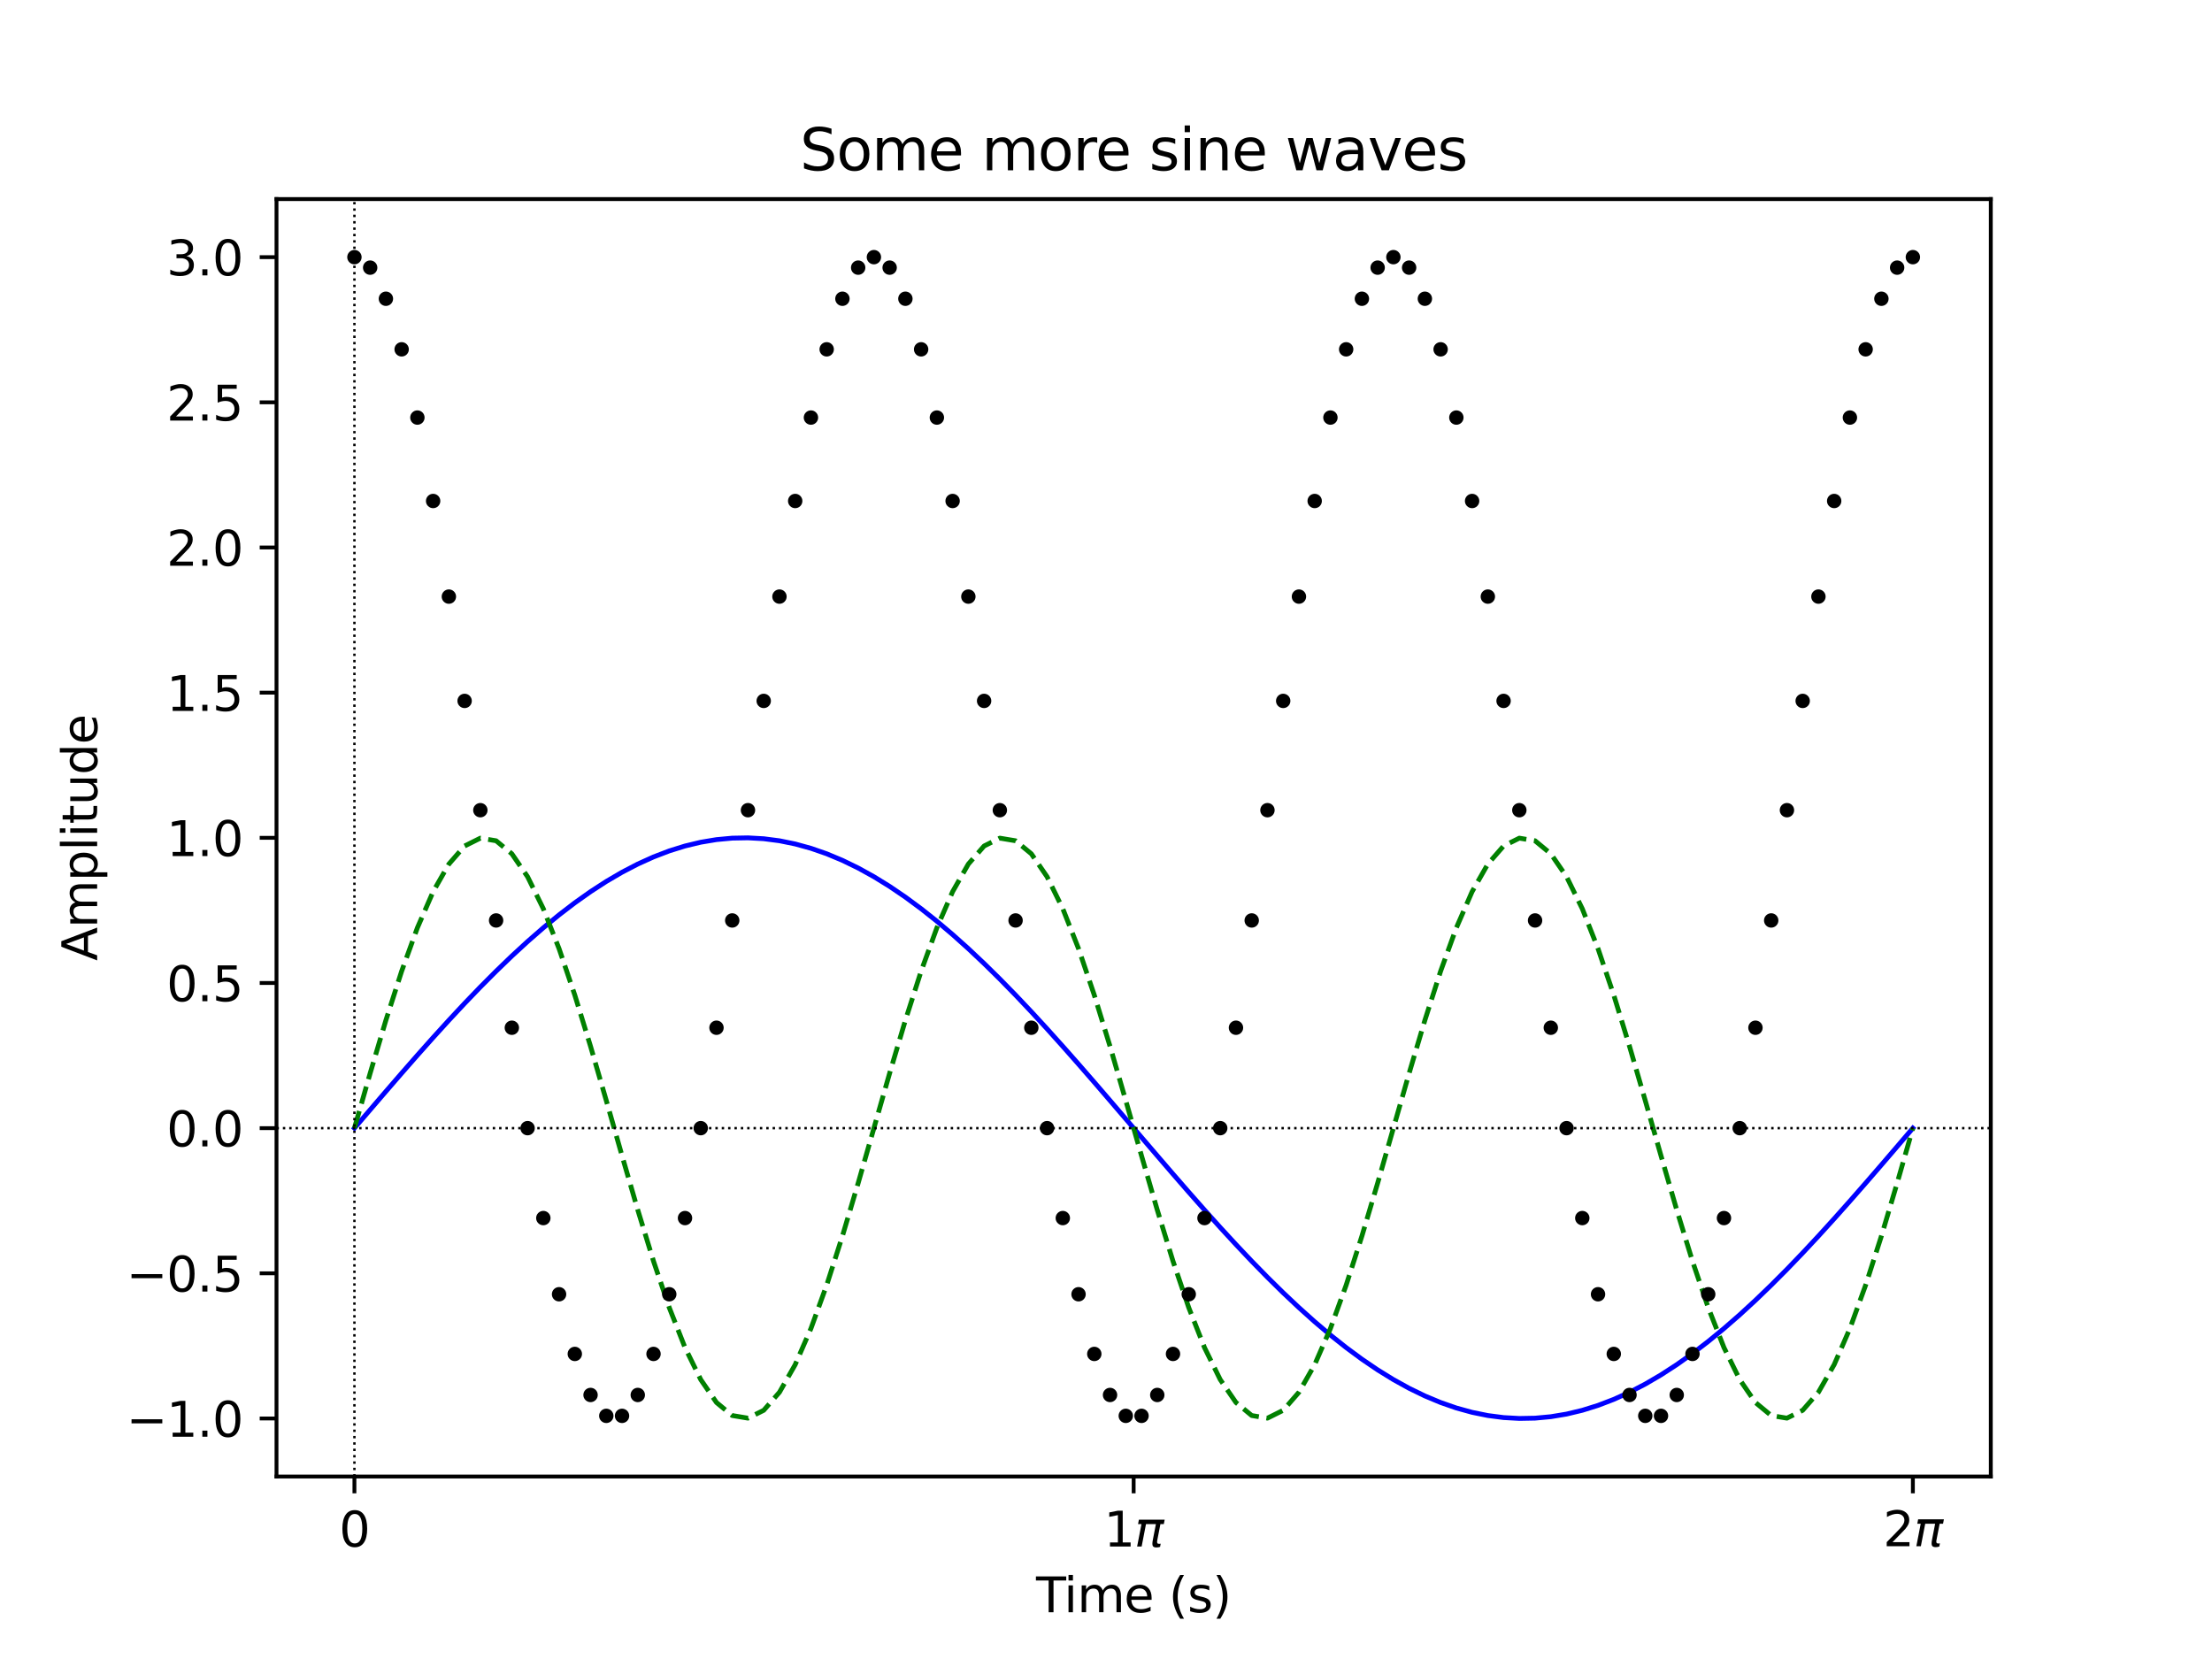 <?xml version="1.0" encoding="utf-8" standalone="no"?>
<!DOCTYPE svg PUBLIC "-//W3C//DTD SVG 1.1//EN"
  "http://www.w3.org/Graphics/SVG/1.1/DTD/svg11.dtd">
<svg xmlns:xlink="http://www.w3.org/1999/xlink" width="460.8pt" height="345.6pt" viewBox="0 0 460.8 345.6" xmlns="http://www.w3.org/2000/svg" version="1.1">
 <defs>
  <style type="text/css">*{stroke-linejoin: round; stroke-linecap: butt}</style>
 </defs>
 <g id="figure_1">
  <g id="patch_1">
   <path d="M 0 345.6 
L 460.8 345.6 
L 460.8 0 
L 0 0 
z
" style="fill: #ffffff"/>
  </g>
  <g id="axes_1">
   <g id="patch_2">
    <path d="M 57.6 307.584 
L 414.72 307.584 
L 414.72 41.472 
L 57.6 41.472 
z
" style="fill: #ffffff"/>
   </g>
   <g id="matplotlib.axis_1">
    <g id="xtick_1">
     <g id="line2d_1">
      <defs>
       <path id="m3d432c60cd" d="M 0 0 
L 0 3.5 
" style="stroke: #000000; stroke-width: 0.8"/>
      </defs>
      <g>
       <use xlink:href="#m3d432c60cd" x="73.833" y="307.584" style="stroke: #000000; stroke-width: 0.8"/>
      </g>
     </g>
     <g id="text_1">
      <!-- 0 -->
      <g transform="translate(70.651 322.182) scale(0.1 -0.1)">
       <defs>
        <path id="DejaVuSans-30" d="M 2034 4250 
Q 1547 4250 1301 3770 
Q 1056 3291 1056 2328 
Q 1056 1369 1301 889 
Q 1547 409 2034 409 
Q 2525 409 2770 889 
Q 3016 1369 3016 2328 
Q 3016 3291 2770 3770 
Q 2525 4250 2034 4250 
z
M 2034 4750 
Q 2819 4750 3233 4129 
Q 3647 3509 3647 2328 
Q 3647 1150 3233 529 
Q 2819 -91 2034 -91 
Q 1250 -91 836 529 
Q 422 1150 422 2328 
Q 422 3509 836 4129 
Q 1250 4750 2034 4750 
z
" transform="scale(0.016)"/>
       </defs>
       <use xlink:href="#DejaVuSans-30"/>
      </g>
     </g>
    </g>
    <g id="xtick_2">
     <g id="line2d_2">
      <g>
       <use xlink:href="#m3d432c60cd" x="236.16" y="307.584" style="stroke: #000000; stroke-width: 0.8"/>
      </g>
     </g>
     <g id="text_2">
      <!-- $1 \pi$ -->
      <g transform="translate(229.96 322.182) scale(0.1 -0.1)">
       <defs>
        <path id="DejaVuSans-31" d="M 794 531 
L 1825 531 
L 1825 4091 
L 703 3866 
L 703 4441 
L 1819 4666 
L 2450 4666 
L 2450 531 
L 3481 531 
L 3481 0 
L 794 0 
L 794 531 
z
" transform="scale(0.016)"/>
        <path id="DejaVuSans-Oblique-3c0" d="M 584 3500 
L 3938 3500 
L 3825 2925 
L 3384 2925 
L 2966 775 
Q 2922 550 2981 450 
Q 3038 353 3209 353 
Q 3256 353 3325 363 
Q 3397 369 3419 372 
L 3338 -44 
Q 3222 -84 3103 -103 
Q 2981 -122 2866 -122 
Q 2491 -122 2388 81 
Q 2284 288 2391 838 
L 2797 2925 
L 1506 2925 
L 938 0 
L 350 0 
L 919 2925 
L 472 2925 
L 584 3500 
z
" transform="scale(0.016)"/>
       </defs>
       <use xlink:href="#DejaVuSans-31" transform="translate(0 0.094)"/>
       <use xlink:href="#DejaVuSans-Oblique-3c0" transform="translate(63.623 0.094)"/>
      </g>
     </g>
    </g>
    <g id="xtick_3">
     <g id="line2d_3">
      <g>
       <use xlink:href="#m3d432c60cd" x="398.487" y="307.584" style="stroke: #000000; stroke-width: 0.8"/>
      </g>
     </g>
     <g id="text_3">
      <!-- $2 \pi$ -->
      <g transform="translate(392.287 322.182) scale(0.1 -0.1)">
       <defs>
        <path id="DejaVuSans-32" d="M 1228 531 
L 3431 531 
L 3431 0 
L 469 0 
L 469 531 
Q 828 903 1448 1529 
Q 2069 2156 2228 2338 
Q 2531 2678 2651 2914 
Q 2772 3150 2772 3378 
Q 2772 3750 2511 3984 
Q 2250 4219 1831 4219 
Q 1534 4219 1204 4116 
Q 875 4013 500 3803 
L 500 4441 
Q 881 4594 1212 4672 
Q 1544 4750 1819 4750 
Q 2544 4750 2975 4387 
Q 3406 4025 3406 3419 
Q 3406 3131 3298 2873 
Q 3191 2616 2906 2266 
Q 2828 2175 2409 1742 
Q 1991 1309 1228 531 
z
" transform="scale(0.016)"/>
       </defs>
       <use xlink:href="#DejaVuSans-32" transform="translate(0 0.781)"/>
       <use xlink:href="#DejaVuSans-Oblique-3c0" transform="translate(63.623 0.781)"/>
      </g>
     </g>
    </g>
    <g id="text_4">
     <!-- Time (s) -->
     <g transform="translate(215.831 335.861) scale(0.1 -0.1)">
      <defs>
       <path id="DejaVuSans-54" d="M -19 4666 
L 3928 4666 
L 3928 4134 
L 2272 4134 
L 2272 0 
L 1638 0 
L 1638 4134 
L -19 4134 
L -19 4666 
z
" transform="scale(0.016)"/>
       <path id="DejaVuSans-69" d="M 603 3500 
L 1178 3500 
L 1178 0 
L 603 0 
L 603 3500 
z
M 603 4863 
L 1178 4863 
L 1178 4134 
L 603 4134 
L 603 4863 
z
" transform="scale(0.016)"/>
       <path id="DejaVuSans-6d" d="M 3328 2828 
Q 3544 3216 3844 3400 
Q 4144 3584 4550 3584 
Q 5097 3584 5394 3201 
Q 5691 2819 5691 2113 
L 5691 0 
L 5113 0 
L 5113 2094 
Q 5113 2597 4934 2840 
Q 4756 3084 4391 3084 
Q 3944 3084 3684 2787 
Q 3425 2491 3425 1978 
L 3425 0 
L 2847 0 
L 2847 2094 
Q 2847 2600 2669 2842 
Q 2491 3084 2119 3084 
Q 1678 3084 1418 2786 
Q 1159 2488 1159 1978 
L 1159 0 
L 581 0 
L 581 3500 
L 1159 3500 
L 1159 2956 
Q 1356 3278 1631 3431 
Q 1906 3584 2284 3584 
Q 2666 3584 2933 3390 
Q 3200 3197 3328 2828 
z
" transform="scale(0.016)"/>
       <path id="DejaVuSans-65" d="M 3597 1894 
L 3597 1613 
L 953 1613 
Q 991 1019 1311 708 
Q 1631 397 2203 397 
Q 2534 397 2845 478 
Q 3156 559 3463 722 
L 3463 178 
Q 3153 47 2828 -22 
Q 2503 -91 2169 -91 
Q 1331 -91 842 396 
Q 353 884 353 1716 
Q 353 2575 817 3079 
Q 1281 3584 2069 3584 
Q 2775 3584 3186 3129 
Q 3597 2675 3597 1894 
z
M 3022 2063 
Q 3016 2534 2758 2815 
Q 2500 3097 2075 3097 
Q 1594 3097 1305 2825 
Q 1016 2553 972 2059 
L 3022 2063 
z
" transform="scale(0.016)"/>
       <path id="DejaVuSans-20" transform="scale(0.016)"/>
       <path id="DejaVuSans-28" d="M 1984 4856 
Q 1566 4138 1362 3434 
Q 1159 2731 1159 2009 
Q 1159 1288 1364 580 
Q 1569 -128 1984 -844 
L 1484 -844 
Q 1016 -109 783 600 
Q 550 1309 550 2009 
Q 550 2706 781 3412 
Q 1013 4119 1484 4856 
L 1984 4856 
z
" transform="scale(0.016)"/>
       <path id="DejaVuSans-73" d="M 2834 3397 
L 2834 2853 
Q 2591 2978 2328 3040 
Q 2066 3103 1784 3103 
Q 1356 3103 1142 2972 
Q 928 2841 928 2578 
Q 928 2378 1081 2264 
Q 1234 2150 1697 2047 
L 1894 2003 
Q 2506 1872 2764 1633 
Q 3022 1394 3022 966 
Q 3022 478 2636 193 
Q 2250 -91 1575 -91 
Q 1294 -91 989 -36 
Q 684 19 347 128 
L 347 722 
Q 666 556 975 473 
Q 1284 391 1588 391 
Q 1994 391 2212 530 
Q 2431 669 2431 922 
Q 2431 1156 2273 1281 
Q 2116 1406 1581 1522 
L 1381 1569 
Q 847 1681 609 1914 
Q 372 2147 372 2553 
Q 372 3047 722 3315 
Q 1072 3584 1716 3584 
Q 2034 3584 2315 3537 
Q 2597 3491 2834 3397 
z
" transform="scale(0.016)"/>
       <path id="DejaVuSans-29" d="M 513 4856 
L 1013 4856 
Q 1481 4119 1714 3412 
Q 1947 2706 1947 2009 
Q 1947 1309 1714 600 
Q 1481 -109 1013 -844 
L 513 -844 
Q 928 -128 1133 580 
Q 1338 1288 1338 2009 
Q 1338 2731 1133 3434 
Q 928 4138 513 4856 
z
" transform="scale(0.016)"/>
      </defs>
      <use xlink:href="#DejaVuSans-54"/>
      <use xlink:href="#DejaVuSans-69" x="57.959"/>
      <use xlink:href="#DejaVuSans-6d" x="85.742"/>
      <use xlink:href="#DejaVuSans-65" x="183.154"/>
      <use xlink:href="#DejaVuSans-20" x="244.678"/>
      <use xlink:href="#DejaVuSans-28" x="276.465"/>
      <use xlink:href="#DejaVuSans-73" x="315.479"/>
      <use xlink:href="#DejaVuSans-29" x="367.578"/>
     </g>
    </g>
   </g>
   <g id="matplotlib.axis_2">
    <g id="ytick_1">
     <g id="line2d_4">
      <defs>
       <path id="m3940b90886" d="M 0 0 
L -3.5 0 
" style="stroke: #000000; stroke-width: 0.8"/>
      </defs>
      <g>
       <use xlink:href="#m3940b90886" x="57.6" y="295.496" style="stroke: #000000; stroke-width: 0.8"/>
      </g>
     </g>
     <g id="text_5">
      <!-- −1.0 -->
      <g transform="translate(26.317 299.295) scale(0.1 -0.1)">
       <defs>
        <path id="DejaVuSans-2212" d="M 678 2272 
L 4684 2272 
L 4684 1741 
L 678 1741 
L 678 2272 
z
" transform="scale(0.016)"/>
        <path id="DejaVuSans-2e" d="M 684 794 
L 1344 794 
L 1344 0 
L 684 0 
L 684 794 
z
" transform="scale(0.016)"/>
       </defs>
       <use xlink:href="#DejaVuSans-2212"/>
       <use xlink:href="#DejaVuSans-31" x="83.789"/>
       <use xlink:href="#DejaVuSans-2e" x="147.412"/>
       <use xlink:href="#DejaVuSans-30" x="179.199"/>
      </g>
     </g>
    </g>
    <g id="ytick_2">
     <g id="line2d_5">
      <g>
       <use xlink:href="#m3940b90886" x="57.6" y="265.255" style="stroke: #000000; stroke-width: 0.8"/>
      </g>
     </g>
     <g id="text_6">
      <!-- −0.5 -->
      <g transform="translate(26.317 269.054) scale(0.1 -0.1)">
       <defs>
        <path id="DejaVuSans-35" d="M 691 4666 
L 3169 4666 
L 3169 4134 
L 1269 4134 
L 1269 2991 
Q 1406 3038 1543 3061 
Q 1681 3084 1819 3084 
Q 2600 3084 3056 2656 
Q 3513 2228 3513 1497 
Q 3513 744 3044 326 
Q 2575 -91 1722 -91 
Q 1428 -91 1123 -41 
Q 819 9 494 109 
L 494 744 
Q 775 591 1075 516 
Q 1375 441 1709 441 
Q 2250 441 2565 725 
Q 2881 1009 2881 1497 
Q 2881 1984 2565 2268 
Q 2250 2553 1709 2553 
Q 1456 2553 1204 2497 
Q 953 2441 691 2322 
L 691 4666 
z
" transform="scale(0.016)"/>
       </defs>
       <use xlink:href="#DejaVuSans-2212"/>
       <use xlink:href="#DejaVuSans-30" x="83.789"/>
       <use xlink:href="#DejaVuSans-2e" x="147.412"/>
       <use xlink:href="#DejaVuSans-35" x="179.199"/>
      </g>
     </g>
    </g>
    <g id="ytick_3">
     <g id="line2d_6">
      <g>
       <use xlink:href="#m3940b90886" x="57.6" y="235.014" style="stroke: #000000; stroke-width: 0.8"/>
      </g>
     </g>
     <g id="text_7">
      <!-- 0.0 -->
      <g transform="translate(34.697 238.813) scale(0.1 -0.1)">
       <use xlink:href="#DejaVuSans-30"/>
       <use xlink:href="#DejaVuSans-2e" x="63.623"/>
       <use xlink:href="#DejaVuSans-30" x="95.41"/>
      </g>
     </g>
    </g>
    <g id="ytick_4">
     <g id="line2d_7">
      <g>
       <use xlink:href="#m3940b90886" x="57.6" y="204.773" style="stroke: #000000; stroke-width: 0.8"/>
      </g>
     </g>
     <g id="text_8">
      <!-- 0.5 -->
      <g transform="translate(34.697 208.572) scale(0.1 -0.1)">
       <use xlink:href="#DejaVuSans-30"/>
       <use xlink:href="#DejaVuSans-2e" x="63.623"/>
       <use xlink:href="#DejaVuSans-35" x="95.41"/>
      </g>
     </g>
    </g>
    <g id="ytick_5">
     <g id="line2d_8">
      <g>
       <use xlink:href="#m3940b90886" x="57.6" y="174.532" style="stroke: #000000; stroke-width: 0.8"/>
      </g>
     </g>
     <g id="text_9">
      <!-- 1.0 -->
      <g transform="translate(34.697 178.331) scale(0.1 -0.1)">
       <use xlink:href="#DejaVuSans-31"/>
       <use xlink:href="#DejaVuSans-2e" x="63.623"/>
       <use xlink:href="#DejaVuSans-30" x="95.41"/>
      </g>
     </g>
    </g>
    <g id="ytick_6">
     <g id="line2d_9">
      <g>
       <use xlink:href="#m3940b90886" x="57.6" y="144.291" style="stroke: #000000; stroke-width: 0.8"/>
      </g>
     </g>
     <g id="text_10">
      <!-- 1.5 -->
      <g transform="translate(34.697 148.09) scale(0.1 -0.1)">
       <use xlink:href="#DejaVuSans-31"/>
       <use xlink:href="#DejaVuSans-2e" x="63.623"/>
       <use xlink:href="#DejaVuSans-35" x="95.41"/>
      </g>
     </g>
    </g>
    <g id="ytick_7">
     <g id="line2d_10">
      <g>
       <use xlink:href="#m3940b90886" x="57.6" y="114.05" style="stroke: #000000; stroke-width: 0.8"/>
      </g>
     </g>
     <g id="text_11">
      <!-- 2.0 -->
      <g transform="translate(34.697 117.849) scale(0.1 -0.1)">
       <use xlink:href="#DejaVuSans-32"/>
       <use xlink:href="#DejaVuSans-2e" x="63.623"/>
       <use xlink:href="#DejaVuSans-30" x="95.41"/>
      </g>
     </g>
    </g>
    <g id="ytick_8">
     <g id="line2d_11">
      <g>
       <use xlink:href="#m3940b90886" x="57.6" y="83.809" style="stroke: #000000; stroke-width: 0.8"/>
      </g>
     </g>
     <g id="text_12">
      <!-- 2.5 -->
      <g transform="translate(34.697 87.608) scale(0.1 -0.1)">
       <use xlink:href="#DejaVuSans-32"/>
       <use xlink:href="#DejaVuSans-2e" x="63.623"/>
       <use xlink:href="#DejaVuSans-35" x="95.41"/>
      </g>
     </g>
    </g>
    <g id="ytick_9">
     <g id="line2d_12">
      <g>
       <use xlink:href="#m3940b90886" x="57.6" y="53.568" style="stroke: #000000; stroke-width: 0.8"/>
      </g>
     </g>
     <g id="text_13">
      <!-- 3.0 -->
      <g transform="translate(34.697 57.367) scale(0.1 -0.1)">
       <defs>
        <path id="DejaVuSans-33" d="M 2597 2516 
Q 3050 2419 3304 2112 
Q 3559 1806 3559 1356 
Q 3559 666 3084 287 
Q 2609 -91 1734 -91 
Q 1441 -91 1130 -33 
Q 819 25 488 141 
L 488 750 
Q 750 597 1062 519 
Q 1375 441 1716 441 
Q 2309 441 2620 675 
Q 2931 909 2931 1356 
Q 2931 1769 2642 2001 
Q 2353 2234 1838 2234 
L 1294 2234 
L 1294 2753 
L 1863 2753 
Q 2328 2753 2575 2939 
Q 2822 3125 2822 3475 
Q 2822 3834 2567 4026 
Q 2313 4219 1838 4219 
Q 1578 4219 1281 4162 
Q 984 4106 628 3988 
L 628 4550 
Q 988 4650 1302 4700 
Q 1616 4750 1894 4750 
Q 2613 4750 3031 4423 
Q 3450 4097 3450 3541 
Q 3450 3153 3228 2886 
Q 3006 2619 2597 2516 
z
" transform="scale(0.016)"/>
       </defs>
       <use xlink:href="#DejaVuSans-33"/>
       <use xlink:href="#DejaVuSans-2e" x="63.623"/>
       <use xlink:href="#DejaVuSans-30" x="95.41"/>
      </g>
     </g>
    </g>
    <g id="text_14">
     <!-- Amplitude -->
     <g transform="translate(20.238 200.151) rotate(-90) scale(0.1 -0.1)">
      <defs>
       <path id="DejaVuSans-41" d="M 2188 4044 
L 1331 1722 
L 3047 1722 
L 2188 4044 
z
M 1831 4666 
L 2547 4666 
L 4325 0 
L 3669 0 
L 3244 1197 
L 1141 1197 
L 716 0 
L 50 0 
L 1831 4666 
z
" transform="scale(0.016)"/>
       <path id="DejaVuSans-70" d="M 1159 525 
L 1159 -1331 
L 581 -1331 
L 581 3500 
L 1159 3500 
L 1159 2969 
Q 1341 3281 1617 3432 
Q 1894 3584 2278 3584 
Q 2916 3584 3314 3078 
Q 3713 2572 3713 1747 
Q 3713 922 3314 415 
Q 2916 -91 2278 -91 
Q 1894 -91 1617 61 
Q 1341 213 1159 525 
z
M 3116 1747 
Q 3116 2381 2855 2742 
Q 2594 3103 2138 3103 
Q 1681 3103 1420 2742 
Q 1159 2381 1159 1747 
Q 1159 1113 1420 752 
Q 1681 391 2138 391 
Q 2594 391 2855 752 
Q 3116 1113 3116 1747 
z
" transform="scale(0.016)"/>
       <path id="DejaVuSans-6c" d="M 603 4863 
L 1178 4863 
L 1178 0 
L 603 0 
L 603 4863 
z
" transform="scale(0.016)"/>
       <path id="DejaVuSans-74" d="M 1172 4494 
L 1172 3500 
L 2356 3500 
L 2356 3053 
L 1172 3053 
L 1172 1153 
Q 1172 725 1289 603 
Q 1406 481 1766 481 
L 2356 481 
L 2356 0 
L 1766 0 
Q 1100 0 847 248 
Q 594 497 594 1153 
L 594 3053 
L 172 3053 
L 172 3500 
L 594 3500 
L 594 4494 
L 1172 4494 
z
" transform="scale(0.016)"/>
       <path id="DejaVuSans-75" d="M 544 1381 
L 544 3500 
L 1119 3500 
L 1119 1403 
Q 1119 906 1312 657 
Q 1506 409 1894 409 
Q 2359 409 2629 706 
Q 2900 1003 2900 1516 
L 2900 3500 
L 3475 3500 
L 3475 0 
L 2900 0 
L 2900 538 
Q 2691 219 2414 64 
Q 2138 -91 1772 -91 
Q 1169 -91 856 284 
Q 544 659 544 1381 
z
M 1991 3584 
L 1991 3584 
z
" transform="scale(0.016)"/>
       <path id="DejaVuSans-64" d="M 2906 2969 
L 2906 4863 
L 3481 4863 
L 3481 0 
L 2906 0 
L 2906 525 
Q 2725 213 2448 61 
Q 2172 -91 1784 -91 
Q 1150 -91 751 415 
Q 353 922 353 1747 
Q 353 2572 751 3078 
Q 1150 3584 1784 3584 
Q 2172 3584 2448 3432 
Q 2725 3281 2906 2969 
z
M 947 1747 
Q 947 1113 1208 752 
Q 1469 391 1925 391 
Q 2381 391 2643 752 
Q 2906 1113 2906 1747 
Q 2906 2381 2643 2742 
Q 2381 3103 1925 3103 
Q 1469 3103 1208 2742 
Q 947 2381 947 1747 
z
" transform="scale(0.016)"/>
      </defs>
      <use xlink:href="#DejaVuSans-41"/>
      <use xlink:href="#DejaVuSans-6d" x="68.408"/>
      <use xlink:href="#DejaVuSans-70" x="165.82"/>
      <use xlink:href="#DejaVuSans-6c" x="229.297"/>
      <use xlink:href="#DejaVuSans-69" x="257.08"/>
      <use xlink:href="#DejaVuSans-74" x="284.863"/>
      <use xlink:href="#DejaVuSans-75" x="324.072"/>
      <use xlink:href="#DejaVuSans-64" x="387.451"/>
      <use xlink:href="#DejaVuSans-65" x="450.928"/>
     </g>
    </g>
   </g>
   <g id="line2d_13">
    <path d="M 73.833 235.014 
L 77.112 231.178 
L 80.391 227.357 
L 83.671 223.567 
L 86.95 219.824 
L 90.229 216.141 
L 93.509 212.535 
L 96.788 209.019 
L 100.067 205.608 
L 103.347 202.315 
L 106.626 199.154 
L 109.905 196.137 
L 113.185 193.276 
L 116.464 190.584 
L 119.743 188.071 
L 123.023 185.747 
L 126.302 183.621 
L 129.581 181.702 
L 132.861 179.997 
L 136.14 178.515 
L 139.42 177.259 
L 142.699 176.237 
L 145.978 175.451 
L 149.258 174.904 
L 152.537 174.6 
L 155.816 174.539 
L 159.096 174.722 
L 162.375 175.147 
L 165.654 175.814 
L 168.934 176.719 
L 172.213 177.858 
L 175.492 179.228 
L 178.772 180.822 
L 182.051 182.635 
L 185.33 184.658 
L 188.61 186.885 
L 191.889 189.305 
L 195.168 191.909 
L 198.448 194.686 
L 201.727 197.626 
L 205.006 200.717 
L 208.286 203.946 
L 211.565 207.299 
L 214.844 210.765 
L 218.124 214.328 
L 221.403 217.974 
L 224.682 221.689 
L 227.962 225.457 
L 231.241 229.265 
L 234.52 233.095 
L 237.8 236.933 
L 241.079 240.763 
L 244.358 244.57 
L 247.638 248.339 
L 250.917 252.053 
L 254.196 255.7 
L 257.476 259.263 
L 260.755 262.728 
L 264.034 266.082 
L 267.314 269.311 
L 270.593 272.401 
L 273.872 275.341 
L 277.152 278.119 
L 280.431 280.723 
L 283.71 283.143 
L 286.99 285.369 
L 290.269 287.393 
L 293.548 289.205 
L 296.828 290.799 
L 300.107 292.169 
L 303.386 293.309 
L 306.666 294.214 
L 309.945 294.88 
L 313.224 295.305 
L 316.504 295.488 
L 319.783 295.427 
L 323.062 295.123 
L 326.342 294.577 
L 329.621 293.791 
L 332.9 292.768 
L 336.18 291.513 
L 339.459 290.03 
L 342.739 288.326 
L 346.018 286.407 
L 349.297 284.281 
L 352.577 281.957 
L 355.856 279.443 
L 359.135 276.751 
L 362.415 273.891 
L 365.694 270.874 
L 368.973 267.713 
L 372.253 264.42 
L 375.532 261.009 
L 378.811 257.493 
L 382.091 253.886 
L 385.37 250.204 
L 388.649 246.46 
L 391.929 242.67 
L 395.208 238.85 
L 398.487 235.014 
" clip-path="url(#p23da9324d7)" style="fill: none; stroke: #0000ff; stroke-linecap: square"/>
   </g>
   <g id="line2d_14">
    <path d="M 73.833 235.014 
L 77.112 223.567 
L 80.391 212.535 
L 83.671 202.315 
L 86.95 193.276 
L 90.229 185.747 
L 93.509 179.997 
L 96.788 176.237 
L 100.067 174.6 
L 103.347 175.147 
L 106.626 177.858 
L 109.905 182.635 
L 113.185 189.305 
L 116.464 197.626 
L 119.743 207.299 
L 123.023 217.974 
L 126.302 229.265 
L 129.581 240.763 
L 132.861 252.053 
L 136.14 262.728 
L 139.42 272.401 
L 142.699 280.723 
L 145.978 287.393 
L 149.258 292.169 
L 152.537 294.88 
L 155.816 295.427 
L 159.096 293.791 
L 162.375 290.03 
L 165.654 284.281 
L 168.934 276.751 
L 172.213 267.713 
L 175.492 257.493 
L 178.772 246.46 
L 182.051 235.014 
L 185.33 223.567 
L 188.61 212.535 
L 191.889 202.315 
L 195.168 193.276 
L 198.448 185.747 
L 201.727 179.997 
L 205.006 176.237 
L 208.286 174.6 
L 211.565 175.147 
L 214.844 177.858 
L 218.124 182.635 
L 221.403 189.305 
L 224.682 197.626 
L 227.962 207.299 
L 231.241 217.974 
L 234.52 229.265 
L 237.8 240.763 
L 241.079 252.053 
L 244.358 262.728 
L 247.638 272.401 
L 250.917 280.723 
L 254.196 287.393 
L 257.476 292.169 
L 260.755 294.88 
L 264.034 295.427 
L 267.314 293.791 
L 270.593 290.03 
L 273.872 284.281 
L 277.152 276.751 
L 280.431 267.713 
L 283.71 257.493 
L 286.99 246.46 
L 290.269 235.014 
L 293.548 223.567 
L 296.828 212.535 
L 300.107 202.315 
L 303.386 193.276 
L 306.666 185.747 
L 309.945 179.997 
L 313.224 176.237 
L 316.504 174.6 
L 319.783 175.147 
L 323.062 177.858 
L 326.342 182.635 
L 329.621 189.305 
L 332.9 197.626 
L 336.18 207.299 
L 339.459 217.974 
L 342.739 229.265 
L 346.018 240.763 
L 349.297 252.053 
L 352.577 262.728 
L 355.856 272.401 
L 359.135 280.723 
L 362.415 287.393 
L 365.694 292.169 
L 368.973 294.88 
L 372.253 295.427 
L 375.532 293.791 
L 378.811 290.03 
L 382.091 284.281 
L 385.37 276.751 
L 388.649 267.713 
L 391.929 257.493 
L 395.208 246.46 
L 398.487 235.014 
" clip-path="url(#p23da9324d7)" style="fill: none; stroke-dasharray: 3.7,1.6; stroke-dashoffset: 0; stroke: #008000"/>
   </g>
   <g id="line2d_15">
    <defs>
     <path id="m279c74847d" d="M 0 1 
C 0.265 1 0.52 0.895 0.707 0.707 
C 0.895 0.52 1 0.265 1 0 
C 1 -0.265 0.895 -0.52 0.707 -0.707 
C 0.52 -0.895 0.265 -1 0 -1 
C -0.265 -1 -0.52 -0.895 -0.707 -0.707 
C -0.895 -0.52 -1 -0.265 -1 0 
C -1 0.265 -0.895 0.52 -0.707 0.707 
C -0.52 0.895 -0.265 1 0 1 
z
" style="stroke: #000000"/>
    </defs>
    <g clip-path="url(#p23da9324d7)">
     <use xlink:href="#m279c74847d" x="73.833" y="53.568" style="stroke: #000000"/>
     <use xlink:href="#m279c74847d" x="77.112" y="55.754" style="stroke: #000000"/>
     <use xlink:href="#m279c74847d" x="80.391" y="62.233" style="stroke: #000000"/>
     <use xlink:href="#m279c74847d" x="83.671" y="72.771" style="stroke: #000000"/>
     <use xlink:href="#m279c74847d" x="86.95" y="86.986" style="stroke: #000000"/>
     <use xlink:href="#m279c74847d" x="90.229" y="104.366" style="stroke: #000000"/>
     <use xlink:href="#m279c74847d" x="93.509" y="124.282" style="stroke: #000000"/>
     <use xlink:href="#m279c74847d" x="96.788" y="146.014" style="stroke: #000000"/>
     <use xlink:href="#m279c74847d" x="100.067" y="168.776" style="stroke: #000000"/>
     <use xlink:href="#m279c74847d" x="103.347" y="191.747" style="stroke: #000000"/>
     <use xlink:href="#m279c74847d" x="106.626" y="214.095" style="stroke: #000000"/>
     <use xlink:href="#m279c74847d" x="109.905" y="235.014" style="stroke: #000000"/>
     <use xlink:href="#m279c74847d" x="113.185" y="253.746" style="stroke: #000000"/>
     <use xlink:href="#m279c74847d" x="116.464" y="269.616" style="stroke: #000000"/>
     <use xlink:href="#m279c74847d" x="119.743" y="282.049" style="stroke: #000000"/>
     <use xlink:href="#m279c74847d" x="123.023" y="290.596" style="stroke: #000000"/>
     <use xlink:href="#m279c74847d" x="126.302" y="294.948" style="stroke: #000000"/>
     <use xlink:href="#m279c74847d" x="129.581" y="294.948" style="stroke: #000000"/>
     <use xlink:href="#m279c74847d" x="132.861" y="290.596" style="stroke: #000000"/>
     <use xlink:href="#m279c74847d" x="136.14" y="282.049" style="stroke: #000000"/>
     <use xlink:href="#m279c74847d" x="139.42" y="269.616" style="stroke: #000000"/>
     <use xlink:href="#m279c74847d" x="142.699" y="253.746" style="stroke: #000000"/>
     <use xlink:href="#m279c74847d" x="145.978" y="235.014" style="stroke: #000000"/>
     <use xlink:href="#m279c74847d" x="149.258" y="214.095" style="stroke: #000000"/>
     <use xlink:href="#m279c74847d" x="152.537" y="191.747" style="stroke: #000000"/>
     <use xlink:href="#m279c74847d" x="155.816" y="168.776" style="stroke: #000000"/>
     <use xlink:href="#m279c74847d" x="159.096" y="146.014" style="stroke: #000000"/>
     <use xlink:href="#m279c74847d" x="162.375" y="124.282" style="stroke: #000000"/>
     <use xlink:href="#m279c74847d" x="165.654" y="104.366" style="stroke: #000000"/>
     <use xlink:href="#m279c74847d" x="168.934" y="86.986" style="stroke: #000000"/>
     <use xlink:href="#m279c74847d" x="172.213" y="72.771" style="stroke: #000000"/>
     <use xlink:href="#m279c74847d" x="175.492" y="62.233" style="stroke: #000000"/>
     <use xlink:href="#m279c74847d" x="178.772" y="55.754" style="stroke: #000000"/>
     <use xlink:href="#m279c74847d" x="182.051" y="53.568" style="stroke: #000000"/>
     <use xlink:href="#m279c74847d" x="185.33" y="55.754" style="stroke: #000000"/>
     <use xlink:href="#m279c74847d" x="188.61" y="62.233" style="stroke: #000000"/>
     <use xlink:href="#m279c74847d" x="191.889" y="72.771" style="stroke: #000000"/>
     <use xlink:href="#m279c74847d" x="195.168" y="86.986" style="stroke: #000000"/>
     <use xlink:href="#m279c74847d" x="198.448" y="104.366" style="stroke: #000000"/>
     <use xlink:href="#m279c74847d" x="201.727" y="124.282" style="stroke: #000000"/>
     <use xlink:href="#m279c74847d" x="205.006" y="146.014" style="stroke: #000000"/>
     <use xlink:href="#m279c74847d" x="208.286" y="168.776" style="stroke: #000000"/>
     <use xlink:href="#m279c74847d" x="211.565" y="191.747" style="stroke: #000000"/>
     <use xlink:href="#m279c74847d" x="214.844" y="214.095" style="stroke: #000000"/>
     <use xlink:href="#m279c74847d" x="218.124" y="235.014" style="stroke: #000000"/>
     <use xlink:href="#m279c74847d" x="221.403" y="253.746" style="stroke: #000000"/>
     <use xlink:href="#m279c74847d" x="224.682" y="269.616" style="stroke: #000000"/>
     <use xlink:href="#m279c74847d" x="227.962" y="282.049" style="stroke: #000000"/>
     <use xlink:href="#m279c74847d" x="231.241" y="290.596" style="stroke: #000000"/>
     <use xlink:href="#m279c74847d" x="234.52" y="294.948" style="stroke: #000000"/>
     <use xlink:href="#m279c74847d" x="237.8" y="294.948" style="stroke: #000000"/>
     <use xlink:href="#m279c74847d" x="241.079" y="290.596" style="stroke: #000000"/>
     <use xlink:href="#m279c74847d" x="244.358" y="282.049" style="stroke: #000000"/>
     <use xlink:href="#m279c74847d" x="247.638" y="269.616" style="stroke: #000000"/>
     <use xlink:href="#m279c74847d" x="250.917" y="253.746" style="stroke: #000000"/>
     <use xlink:href="#m279c74847d" x="254.196" y="235.014" style="stroke: #000000"/>
     <use xlink:href="#m279c74847d" x="257.476" y="214.095" style="stroke: #000000"/>
     <use xlink:href="#m279c74847d" x="260.755" y="191.747" style="stroke: #000000"/>
     <use xlink:href="#m279c74847d" x="264.034" y="168.776" style="stroke: #000000"/>
     <use xlink:href="#m279c74847d" x="267.314" y="146.014" style="stroke: #000000"/>
     <use xlink:href="#m279c74847d" x="270.593" y="124.282" style="stroke: #000000"/>
     <use xlink:href="#m279c74847d" x="273.872" y="104.366" style="stroke: #000000"/>
     <use xlink:href="#m279c74847d" x="277.152" y="86.986" style="stroke: #000000"/>
     <use xlink:href="#m279c74847d" x="280.431" y="72.771" style="stroke: #000000"/>
     <use xlink:href="#m279c74847d" x="283.71" y="62.233" style="stroke: #000000"/>
     <use xlink:href="#m279c74847d" x="286.99" y="55.754" style="stroke: #000000"/>
     <use xlink:href="#m279c74847d" x="290.269" y="53.568" style="stroke: #000000"/>
     <use xlink:href="#m279c74847d" x="293.548" y="55.754" style="stroke: #000000"/>
     <use xlink:href="#m279c74847d" x="296.828" y="62.233" style="stroke: #000000"/>
     <use xlink:href="#m279c74847d" x="300.107" y="72.771" style="stroke: #000000"/>
     <use xlink:href="#m279c74847d" x="303.386" y="86.986" style="stroke: #000000"/>
     <use xlink:href="#m279c74847d" x="306.666" y="104.366" style="stroke: #000000"/>
     <use xlink:href="#m279c74847d" x="309.945" y="124.282" style="stroke: #000000"/>
     <use xlink:href="#m279c74847d" x="313.224" y="146.014" style="stroke: #000000"/>
     <use xlink:href="#m279c74847d" x="316.504" y="168.776" style="stroke: #000000"/>
     <use xlink:href="#m279c74847d" x="319.783" y="191.747" style="stroke: #000000"/>
     <use xlink:href="#m279c74847d" x="323.062" y="214.095" style="stroke: #000000"/>
     <use xlink:href="#m279c74847d" x="326.342" y="235.014" style="stroke: #000000"/>
     <use xlink:href="#m279c74847d" x="329.621" y="253.746" style="stroke: #000000"/>
     <use xlink:href="#m279c74847d" x="332.9" y="269.616" style="stroke: #000000"/>
     <use xlink:href="#m279c74847d" x="336.18" y="282.049" style="stroke: #000000"/>
     <use xlink:href="#m279c74847d" x="339.459" y="290.596" style="stroke: #000000"/>
     <use xlink:href="#m279c74847d" x="342.739" y="294.948" style="stroke: #000000"/>
     <use xlink:href="#m279c74847d" x="346.018" y="294.948" style="stroke: #000000"/>
     <use xlink:href="#m279c74847d" x="349.297" y="290.596" style="stroke: #000000"/>
     <use xlink:href="#m279c74847d" x="352.577" y="282.049" style="stroke: #000000"/>
     <use xlink:href="#m279c74847d" x="355.856" y="269.616" style="stroke: #000000"/>
     <use xlink:href="#m279c74847d" x="359.135" y="253.746" style="stroke: #000000"/>
     <use xlink:href="#m279c74847d" x="362.415" y="235.014" style="stroke: #000000"/>
     <use xlink:href="#m279c74847d" x="365.694" y="214.095" style="stroke: #000000"/>
     <use xlink:href="#m279c74847d" x="368.973" y="191.747" style="stroke: #000000"/>
     <use xlink:href="#m279c74847d" x="372.253" y="168.776" style="stroke: #000000"/>
     <use xlink:href="#m279c74847d" x="375.532" y="146.014" style="stroke: #000000"/>
     <use xlink:href="#m279c74847d" x="378.811" y="124.282" style="stroke: #000000"/>
     <use xlink:href="#m279c74847d" x="382.091" y="104.366" style="stroke: #000000"/>
     <use xlink:href="#m279c74847d" x="385.37" y="86.986" style="stroke: #000000"/>
     <use xlink:href="#m279c74847d" x="388.649" y="72.771" style="stroke: #000000"/>
     <use xlink:href="#m279c74847d" x="391.929" y="62.233" style="stroke: #000000"/>
     <use xlink:href="#m279c74847d" x="395.208" y="55.754" style="stroke: #000000"/>
     <use xlink:href="#m279c74847d" x="398.487" y="53.568" style="stroke: #000000"/>
    </g>
   </g>
   <g id="line2d_16">
    <path d="M 57.6 235.014 
L 414.72 235.014 
" clip-path="url(#p23da9324d7)" style="fill: none; stroke-dasharray: 0.5,0.825; stroke-dashoffset: 0; stroke: #000000; stroke-width: 0.5"/>
   </g>
   <g id="line2d_17">
    <path d="M 73.833 307.584 
L 73.833 41.472 
" clip-path="url(#p23da9324d7)" style="fill: none; stroke-dasharray: 0.5,0.825; stroke-dashoffset: 0; stroke: #000000; stroke-width: 0.5"/>
   </g>
   <g id="patch_3">
    <path d="M 57.6 307.584 
L 57.6 41.472 
" style="fill: none; stroke: #000000; stroke-width: 0.8; stroke-linejoin: miter; stroke-linecap: square"/>
   </g>
   <g id="patch_4">
    <path d="M 414.72 307.584 
L 414.72 41.472 
" style="fill: none; stroke: #000000; stroke-width: 0.8; stroke-linejoin: miter; stroke-linecap: square"/>
   </g>
   <g id="patch_5">
    <path d="M 57.6 307.584 
L 414.72 307.584 
" style="fill: none; stroke: #000000; stroke-width: 0.8; stroke-linejoin: miter; stroke-linecap: square"/>
   </g>
   <g id="patch_6">
    <path d="M 57.6 41.472 
L 414.72 41.472 
" style="fill: none; stroke: #000000; stroke-width: 0.8; stroke-linejoin: miter; stroke-linecap: square"/>
   </g>
   <g id="text_15">
    <!-- Some more sine waves -->
    <g transform="translate(166.644 35.472) scale(0.12 -0.12)">
     <defs>
      <path id="DejaVuSans-53" d="M 3425 4513 
L 3425 3897 
Q 3066 4069 2747 4153 
Q 2428 4238 2131 4238 
Q 1616 4238 1336 4038 
Q 1056 3838 1056 3469 
Q 1056 3159 1242 3001 
Q 1428 2844 1947 2747 
L 2328 2669 
Q 3034 2534 3370 2195 
Q 3706 1856 3706 1288 
Q 3706 609 3251 259 
Q 2797 -91 1919 -91 
Q 1588 -91 1214 -16 
Q 841 59 441 206 
L 441 856 
Q 825 641 1194 531 
Q 1563 422 1919 422 
Q 2459 422 2753 634 
Q 3047 847 3047 1241 
Q 3047 1584 2836 1778 
Q 2625 1972 2144 2069 
L 1759 2144 
Q 1053 2284 737 2584 
Q 422 2884 422 3419 
Q 422 4038 858 4394 
Q 1294 4750 2059 4750 
Q 2388 4750 2728 4690 
Q 3069 4631 3425 4513 
z
" transform="scale(0.016)"/>
      <path id="DejaVuSans-6f" d="M 1959 3097 
Q 1497 3097 1228 2736 
Q 959 2375 959 1747 
Q 959 1119 1226 758 
Q 1494 397 1959 397 
Q 2419 397 2687 759 
Q 2956 1122 2956 1747 
Q 2956 2369 2687 2733 
Q 2419 3097 1959 3097 
z
M 1959 3584 
Q 2709 3584 3137 3096 
Q 3566 2609 3566 1747 
Q 3566 888 3137 398 
Q 2709 -91 1959 -91 
Q 1206 -91 779 398 
Q 353 888 353 1747 
Q 353 2609 779 3096 
Q 1206 3584 1959 3584 
z
" transform="scale(0.016)"/>
      <path id="DejaVuSans-72" d="M 2631 2963 
Q 2534 3019 2420 3045 
Q 2306 3072 2169 3072 
Q 1681 3072 1420 2755 
Q 1159 2438 1159 1844 
L 1159 0 
L 581 0 
L 581 3500 
L 1159 3500 
L 1159 2956 
Q 1341 3275 1631 3429 
Q 1922 3584 2338 3584 
Q 2397 3584 2469 3576 
Q 2541 3569 2628 3553 
L 2631 2963 
z
" transform="scale(0.016)"/>
      <path id="DejaVuSans-6e" d="M 3513 2113 
L 3513 0 
L 2938 0 
L 2938 2094 
Q 2938 2591 2744 2837 
Q 2550 3084 2163 3084 
Q 1697 3084 1428 2787 
Q 1159 2491 1159 1978 
L 1159 0 
L 581 0 
L 581 3500 
L 1159 3500 
L 1159 2956 
Q 1366 3272 1645 3428 
Q 1925 3584 2291 3584 
Q 2894 3584 3203 3211 
Q 3513 2838 3513 2113 
z
" transform="scale(0.016)"/>
      <path id="DejaVuSans-77" d="M 269 3500 
L 844 3500 
L 1563 769 
L 2278 3500 
L 2956 3500 
L 3675 769 
L 4391 3500 
L 4966 3500 
L 4050 0 
L 3372 0 
L 2619 2869 
L 1863 0 
L 1184 0 
L 269 3500 
z
" transform="scale(0.016)"/>
      <path id="DejaVuSans-61" d="M 2194 1759 
Q 1497 1759 1228 1600 
Q 959 1441 959 1056 
Q 959 750 1161 570 
Q 1363 391 1709 391 
Q 2188 391 2477 730 
Q 2766 1069 2766 1631 
L 2766 1759 
L 2194 1759 
z
M 3341 1997 
L 3341 0 
L 2766 0 
L 2766 531 
Q 2569 213 2275 61 
Q 1981 -91 1556 -91 
Q 1019 -91 701 211 
Q 384 513 384 1019 
Q 384 1609 779 1909 
Q 1175 2209 1959 2209 
L 2766 2209 
L 2766 2266 
Q 2766 2663 2505 2880 
Q 2244 3097 1772 3097 
Q 1472 3097 1187 3025 
Q 903 2953 641 2809 
L 641 3341 
Q 956 3463 1253 3523 
Q 1550 3584 1831 3584 
Q 2591 3584 2966 3190 
Q 3341 2797 3341 1997 
z
" transform="scale(0.016)"/>
      <path id="DejaVuSans-76" d="M 191 3500 
L 800 3500 
L 1894 563 
L 2988 3500 
L 3597 3500 
L 2284 0 
L 1503 0 
L 191 3500 
z
" transform="scale(0.016)"/>
     </defs>
     <use xlink:href="#DejaVuSans-53"/>
     <use xlink:href="#DejaVuSans-6f" x="63.477"/>
     <use xlink:href="#DejaVuSans-6d" x="124.658"/>
     <use xlink:href="#DejaVuSans-65" x="222.07"/>
     <use xlink:href="#DejaVuSans-20" x="283.594"/>
     <use xlink:href="#DejaVuSans-6d" x="315.381"/>
     <use xlink:href="#DejaVuSans-6f" x="412.793"/>
     <use xlink:href="#DejaVuSans-72" x="473.975"/>
     <use xlink:href="#DejaVuSans-65" x="512.838"/>
     <use xlink:href="#DejaVuSans-20" x="574.361"/>
     <use xlink:href="#DejaVuSans-73" x="606.148"/>
     <use xlink:href="#DejaVuSans-69" x="658.248"/>
     <use xlink:href="#DejaVuSans-6e" x="686.031"/>
     <use xlink:href="#DejaVuSans-65" x="749.41"/>
     <use xlink:href="#DejaVuSans-20" x="810.934"/>
     <use xlink:href="#DejaVuSans-77" x="842.721"/>
     <use xlink:href="#DejaVuSans-61" x="924.508"/>
     <use xlink:href="#DejaVuSans-76" x="985.787"/>
     <use xlink:href="#DejaVuSans-65" x="1044.967"/>
     <use xlink:href="#DejaVuSans-73" x="1106.49"/>
    </g>
   </g>
  </g>
 </g>
 <defs>
  <clipPath id="p23da9324d7">
   <rect x="57.6" y="41.472" width="357.12" height="266.112"/>
  </clipPath>
 </defs>
</svg>
